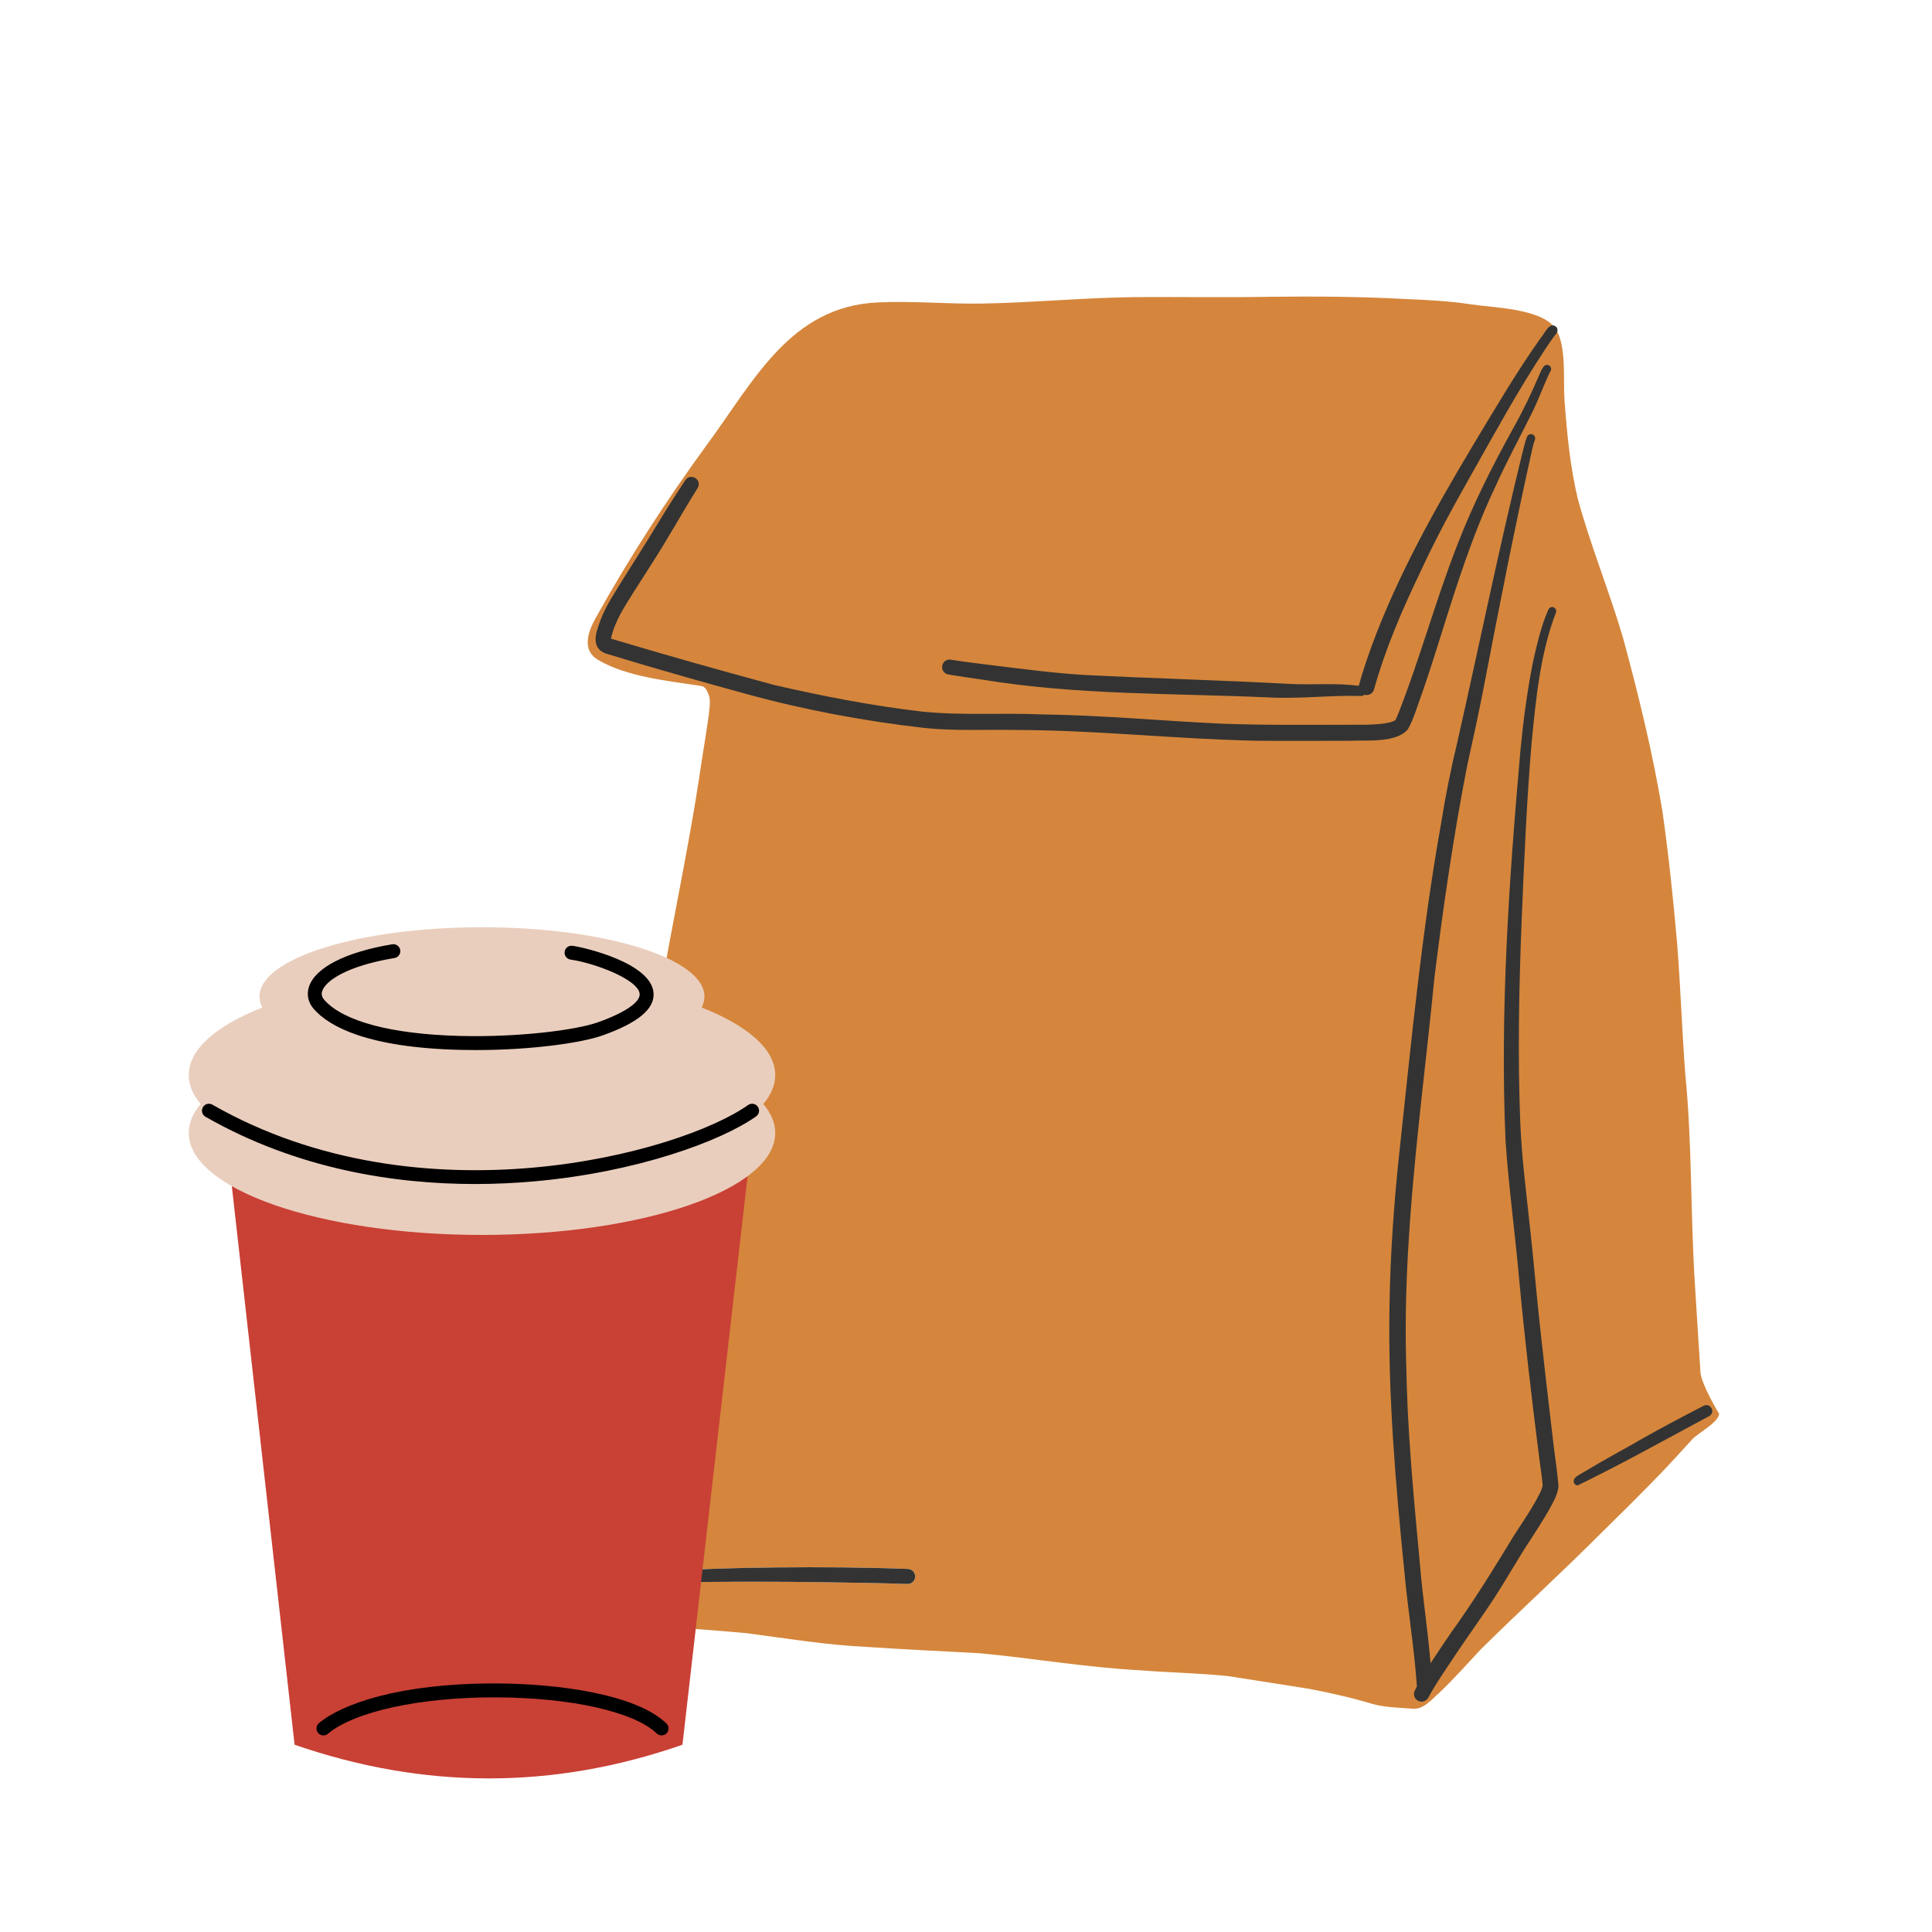 <?xml version="1.0" encoding="utf-8"?>
<!-- Generator: Adobe Illustrator 27.5.0, SVG Export Plug-In . SVG Version: 6.00 Build 0)  -->
<svg version="1.1" id="Layer_1" xmlns="http://www.w3.org/2000/svg" xmlns:xlink="http://www.w3.org/1999/xlink" x="0px" y="0px"
	 viewBox="0 0 2000 2000" style="enable-background:new 0 0 2000 2000;" xml:space="preserve">

<g>
	<g>
		<g>
			<path style="fill:#D5863C;" d="M1760.304,1420.447c-1.864-29.613-3.844-59.252-5.6-88.865
				c-4.826-73.23-2.854-146.727-10.118-219.808c-3.362-44.699-4.851-89.531-8.346-134.23c-3.986-46.08-8.828-92.127-15.327-137.915
				c-10.076-60.442-24.704-120.109-40.721-179.22c-14.237-48.418-33.541-95.23-46.846-143.931
				c-8.013-33.84-11.216-67.364-13.796-102.744c-1.454-19.938,2.333-56.327-9.257-73.483c-14.268-21.117-65.02-21.716-87.33-25.159
				c-22.915-3.536-46.08-4.618-69.22-5.6c-46.113-2.496-92.268-2.804-138.431-2.271c-46.679,0.89-93.358,0-140.021,0.349
				c-52.57,0.541-104.974,5.7-157.536,6.665c-36.578,0.682-73.147-2.954-109.725-1.14c-89.387,4.433-127.113,80.268-174.566,145.031
				c-42.657,58.218-81.938,118.868-117,181.964c-7.638,13.746-14.345,32.717,2.138,42.702c29.542,17.895,73.583,22.129,107.32,27.35
				c4.893,0.757,6.39,5.999,8.088,10.01c1.714,6.515,0.399,12.756-0.316,20.261c-2.33,16.658-5.067,33.258-7.68,49.874
				c-14.277,98.629-37.239,196.014-51.653,294.789c-14.274,97.824-24.728,197.982-35.39,294.99
				c-6.798,61.848-14.087,123.637-17.765,185.768c-0.957,14.744-1.797,29.505-1.789,44.283c0.333,20.028-0.94,40.247,1.614,60.159
				c0.691,9.935,11.632,11.591,19.687,11.657c7.272,0.324,14.545,0.516,21.817,0.741c36.744,2.022,73.472,4.651,110.124,7.955
				c41.604,5.5,83.091,12.323,125.069,14.278c38.899,2.629,77.815,4.427,116.739,6.54c55.441,5.267,110.466,14.719,166.164,17.665
				c29.955,2.355,60.051,2.896,89.955,5.883c28.124,4.269,56.206,8.878,84.33,13.23c22.033,4.235,44.033,9.086,65.517,15.601
				c13.238,3.719,27.292,3.877,40.946,4.918c11.865,1.598,19.945-8.828,28.066-15.884c15.127-14.353,29.023-29.905,43.193-45.181
				c40.497-40.048,82.625-78.406,122.897-118.695c21.867-21.526,43.742-43.051,65.026-65.168
				c10.276-10.767,20.302-21.767,30.279-32.825c5.691-7.148,28.369-18.026,28.86-27.753
				C1779.648,1464.325,1760.853,1432.188,1760.304,1420.447z M939.275,1639.731c-27.55-1.032-55.141-1.29-82.699-1.756
				c-54.401-0.89-109.517-0.832-163.668,0.208c-18.771,0.008-37.526,2.521-56.273,1.581c-0.216,0.025-0.424,0.025-0.641,0.017
				c-0.033,0-0.058,0-0.092-0.008c-0.091,0-0.183-0.008-0.283-0.025c-0.025,0-0.058-0.008-0.091-0.017
				c-0.117-0.008-0.233-0.033-0.349-0.058c-0.017-0.008-0.042-0.008-0.067-0.017c-0.1-0.025-0.2-0.05-0.291-0.083
				c-0.116-0.033-0.233-0.075-0.349-0.125c-0.1-0.033-0.2-0.083-0.291-0.125c-0.1-0.05-0.2-0.1-0.3-0.158
				c-0.091-0.042-0.175-0.1-0.258-0.158c-0.092-0.05-0.175-0.108-0.258-0.175c-0.083-0.058-0.158-0.117-0.233-0.175
				c-0.066-0.058-0.125-0.108-0.183-0.166c-0.183-0.167-0.358-0.358-0.508-0.557c-0.058-0.075-0.116-0.15-0.166-0.233
				c-0.117-0.175-0.216-0.349-0.308-0.541c-0.066-0.125-0.116-0.258-0.158-0.391c-0.092-0.258-0.158-0.533-0.191-0.816
				c-0.023-0.258-0.024-0.525,0-0.79c0.017-0.225,0.033-0.433,0.067-0.632c0.017-0.108,0.033-0.216,0.058-0.316
				c0.033-0.166,0.075-0.316,0.125-0.466c0.017-0.058,0.033-0.117,0.05-0.167c0.091-0.25,0.191-0.474,0.316-0.682
				c0.008-0.017,0.017-0.033,0.033-0.05c0.05-0.091,0.108-0.191,0.175-0.275c0.042-0.058,0.083-0.117,0.133-0.166
				c0.05-0.067,0.108-0.133,0.166-0.191c0.083-0.092,0.158-0.166,0.25-0.241c0.083-0.083,0.175-0.15,0.275-0.216
				c0.033-0.033,0.066-0.05,0.1-0.075c0.075-0.058,0.158-0.108,0.25-0.158c0.108-0.066,0.225-0.133,0.341-0.183
				c0.117-0.058,0.241-0.116,0.358-0.158c0.1-0.042,0.2-0.075,0.299-0.108c0.058-0.025,0.117-0.042,0.183-0.058
				c0.091-0.033,0.191-0.058,0.291-0.083c0.216-0.058,0.441-0.1,0.666-0.141c0.05-0.008,0.108-0.017,0.158-0.025
				c0.441-0.066,0.899-0.116,1.365-0.141c1.281-0.075,2.596-0.017,3.728-0.033c12.997-0.84,25.911-2.721,38.908-3.586
				c41.129-2.696,82.35-4.094,123.562-4.393c45.514-0.483,91.045-0.158,136.534,1.548c4.244,0.166,7.614,3.936,7.414,8.154
				C947.222,1636.586,943.511,1639.889,939.275,1639.731z"/>
		</g>
		<g>
			<path style="fill:#333333;" d="M1457.355,755.024c6.573-11.433,9.893-24.604,14.586-36.919
				c6.814-19.496,13.03-39.174,19.221-58.861c16.575-52.961,33.241-106.097,57.221-156.279
				c11.108-24.679,24.031-48.468,36.079-72.69c1.231-2.371,2.396-4.759,3.52-7.18c0.383-0.807,0.749-1.614,1.115-2.421
				c1.107-2.422,2.172-4.868,3.212-7.322c0.349-0.815,0.699-1.631,1.041-2.455c0.69-1.639,1.381-3.278,2.063-4.918
				c2.056-4.926,4.102-9.843,6.274-14.703c0.025-0.05,0.042-0.1,0.066-0.15c0.466-1.04,0.941-2.08,1.423-3.112
				c0.499-1.082,1.015-2.163,1.539-3.245c1.531-1.773,1.281-4.543-0.491-6.049c-0.199-0.167-0.407-0.316-0.624-0.441
				c-0.216-0.125-0.432-0.225-0.665-0.308c-0.224-0.083-0.458-0.142-0.691-0.183c-0.466-0.083-0.949-0.083-1.423,0
				c-0.982,0.15-1.914,0.641-2.638,1.423c-2.197,2.538-3.253,5.791-4.709,8.77c-8.088,19.179-17.149,37.917-27.367,56.048
				c-21.226,38.375-41.054,77.641-56.922,118.553c-22.782,57.879-38.857,118.137-61.623,176c-0.998,2.271-1.797,4.685-3.062,6.815
				c-1.39,1.215-3.262,1.597-4.959,2.214c-8.537,2.172-17.382,2.38-26.144,2.637c-48.767-0.025-97.552,0.716-146.294-0.973
				c-62.671-2.854-125.202-8.87-187.964-9.71c-41.612-1.855-83.432,1.381-124.911-2.954
				c-51.464-5.982-102.345-15.926-152.809-27.492c-56.506-15.293-112.854-31.161-168.919-47.969
				c3.786-18.248,14.537-33.882,24.247-49.459c5.691-9.028,11.491-17.989,17.216-26.992c16.849-25.985,31.719-53.169,48.185-79.388
				c1.407-2.321,1.523-4.593,0.841-6.498v-0.009c-0.008-0.033-0.025-0.066-0.042-0.1c-0.042-0.125-0.091-0.25-0.15-0.375
				c-0.175-0.399-0.391-0.782-0.641-1.148c-0.091-0.133-0.183-0.258-0.283-0.391c-0.117-0.15-0.233-0.291-0.366-0.433
				c-0.05-0.066-0.108-0.125-0.166-0.183c-0.108-0.108-0.217-0.216-0.325-0.325c-0.1-0.092-0.2-0.183-0.308-0.266
				c-0.075-0.067-0.158-0.133-0.242-0.2c-0.308-0.241-0.633-0.458-0.974-0.649c-0.141-0.083-0.291-0.167-0.433-0.233
				c-0.183-0.091-0.366-0.175-0.549-0.25c-0.141-0.058-0.291-0.116-0.441-0.166c-0.091-0.033-0.183-0.058-0.275-0.083
				c-0.167-0.058-0.341-0.1-0.508-0.133c-0.166-0.042-0.333-0.075-0.499-0.1c-0.15-0.025-0.3-0.05-0.45-0.058
				c-0.066-0.017-0.141-0.017-0.216-0.017c-0.175-0.016-0.349-0.025-0.524-0.025c-2.205,0-4.452,0.998-6.124,3.403
				c-2.088,3.17-4.16,6.357-6.232,9.544c-11.158,16.916-21.693,34.248-32.218,51.547c-12.548,20.319-25.636,40.281-37.917,60.75
				c-5.658,9.369-10.525,19.279-13.779,29.747c-4.693,12.631-4.768,24.954,10.526,28.698c10.592,3.228,21.193,6.415,31.81,9.56
				c4.177,1.24,8.371,2.471,12.556,3.703c0.167,0.05,0.341,0.1,0.508,0.15c4.502,1.315,9.003,2.63,13.513,3.928
				c10.492,3.045,20.993,6.041,31.51,9.019c4.61,1.298,9.22,2.596,13.838,3.886c4.951,1.389,9.91,2.771,14.869,4.143
				c8.479,2.355,16.966,4.693,25.453,7.014c59.976,16.442,121.441,27.741,183.205,34.864c31.469,3.262,63.196,1.448,94.781,2.064
				c83.315,0.116,166.256,9.527,249.513,11.133c32.002,0.341,64.02,0.025,96.029,0.034
				C1414.637,766.066,1445.531,769.27,1457.355,755.024z"/>
			<path style="fill:#333333;" d="M981.561,698.202c12.156,2.006,24.363,3.761,36.561,5.534
				c97.385,15.942,196.26,13.804,294.544,18.197c32.285,1.747,64.552-2.388,96.77-1.464c1.148-0.075,2.105-0.549,2.813-1.256
				c4.027,1.215,8.869-1.04,10.051-5.234c11.799-42.46,29.347-82.982,48.402-122.63c16.076-34.938,34.231-67.98,53.227-101.521
				c23.972-42.419,47.42-85.37,74.245-126.142c0.275-0.416,0.549-0.824,0.824-1.24v-0.008c0.433-0.649,0.866-1.298,1.298-1.947
				c0.433-0.658,0.865-1.307,1.307-1.956c0.258-0.399,0.524-0.79,0.79-1.181c0.466-0.699,0.941-1.398,1.423-2.097
				c0.474-0.699,0.948-1.39,1.439-2.089c0.949-1.381,1.922-2.754,2.904-4.11c0.508-0.699,1.007-1.39,1.523-2.08
				c0.166-0.15,0.324-0.316,0.482-0.482c0.15-0.158,0.291-0.316,0.433-0.491c0.042-0.058,0.092-0.116,0.133-0.175
				c0.108-0.133,0.208-0.266,0.299-0.408c0.125-0.191,0.241-0.383,0.358-0.574v-0.008c1.273-2.197,1.44-4.843-0.824-6.815
				c-1.364-0.998-2.646-1.306-3.844-1.123c-0.008,0-0.017,0-0.025,0.008c-0.141,0.017-0.283,0.042-0.425,0.083
				c-0.125,0.025-0.249,0.066-0.383,0.108c-0.108,0.034-0.225,0.075-0.332,0.125c-0.2,0.083-0.408,0.183-0.608,0.291
				c-0.258,0.142-0.524,0.3-0.774,0.483c-1.581,1.123-3.02,2.937-4.352,4.859c-0.125,0.175-0.241,0.349-0.358,0.524
				c-0.183,0.258-0.358,0.516-0.524,0.774c-0.183,0.266-0.358,0.541-0.533,0.807c-0.632,0.957-1.231,1.889-1.822,2.713
				c-0.158,0.233-0.325,0.458-0.482,0.666c-0.308,0.416-0.608,0.79-0.907,1.123c-0.008,0.009-0.008,0.009-0.016,0.017
				c-25.262,35.555-47.287,73.239-69.778,110.557c-40.122,67.065-78.681,135.794-105.706,209.365
				c-4.585,13.072-9.186,26.16-12.814,39.532c-0.108,0.341-0.199,0.691-0.258,1.04c-0.158-0.034-0.308-0.058-0.458-0.092
				c-23.615-3.029-47.603-0.699-71.35-1.889c-71.109-3.894-142.309-5.691-213.418-9.369c-31.519-1.947-62.821-6.124-94.257-9.968
				c-14.269-1.706-28.548-3.461-42.752-5.741C974.081,681.437,971.751,696.131,981.561,698.202z"/>
			<path style="fill:#333333;" d="M1594.738,1378.004c-4.002-35.505-6.856-71.117-10.825-106.63
				c-3.811-36.12-8.57-72.182-10.101-108.502c-2.787-69.902-1.389-139.88,1.381-209.773c2.596-61.573,5.142-123.188,10.368-184.611
				c4.485-45.339,8.787-91.711,25.212-134.554c0.924-2.355-0.882-5.034-3.253-5.475c-2.097-0.383-3.936,0.824-4.693,2.679
				c-1.048,2.43-2.205,5.167-3.279,7.963c-5.5,14.969-9.111,30.504-12.581,46.039c-6.024,30.246-10.035,60.866-13.013,91.544
				c-11.865,134.488-21.243,269.774-15.41,404.81c3.345,48.094,9.927,95.888,14.195,143.898
				c5.55,60.101,12.631,120.035,20.17,179.91c1.231,10.842,3.22,21.601,4.094,32.468c-1.157,5.716-4.576,10.792-7.139,15.959
				c-7.131,12.473-15.127,24.413-22.982,36.436c-20.543,33.666-41.104,67.265-64.261,99.224
				c-7.33,10.75-14.669,21.509-21.717,32.442c-0.35-4.143-0.732-8.279-1.141-12.414c-0.199-2.072-0.416-4.135-0.632-6.207
				c-0.366-3.52-0.749-7.031-1.148-10.542c-0.299-2.688-0.607-5.367-0.924-8.055c-0.241-2.063-0.491-4.135-0.732-6.199
				c-0.016-0.158-0.033-0.324-0.058-0.491c-0.424-3.594-0.857-7.189-1.281-10.784c-0.199-1.672-0.399-3.337-0.599-5.001
				c-0.1-0.874-0.208-1.756-0.308-2.638c-0.432-3.686-0.857-7.372-1.273-11.058c-0.133-1.182-0.266-2.355-0.391-3.536
				c-0.416-3.736-0.807-7.472-1.181-11.216c-0.166-1.623-0.325-3.245-0.474-4.868c-0.199-2.072-0.382-4.135-0.565-6.207
				c-1.631-17.681-3.287-35.363-4.876-53.053c-0.341-3.853-0.682-7.705-1.023-11.566c-0.067-0.765-0.134-1.539-0.2-2.313
				c-0.308-3.536-0.616-7.072-0.915-10.617c-0.549-6.465-1.082-12.931-1.59-19.396c-0.175-2.155-0.341-4.31-0.507-6.465
				c-0.058-0.807-0.125-1.614-0.183-2.43c-0.25-3.32-0.5-6.648-0.733-9.968c-1.007-13.912-1.889-27.833-2.604-41.77
				c-0.083-1.573-0.158-3.137-0.233-4.71c-0.1-1.955-0.191-3.911-0.275-5.866c-0.291-6.482-0.541-12.964-0.748-19.445
				c-0.075-2.163-0.134-4.327-0.192-6.482c-0.125-4.327-0.217-8.654-0.291-12.98c0-0.1-0.008-0.2-0.008-0.3
				c-0.092-2.746-0.166-5.492-0.241-8.246c-0.008-0.433-0.017-0.865-0.034-1.298c-0.058-2.571-0.108-5.15-0.149-7.73
				c-0.042-2.38-0.084-4.76-0.108-7.131c-0.034-2.946-0.05-5.891-0.067-8.837c-0.15-37.909,1.448-75.743,4.085-113.528
				c0.258-3.802,0.541-7.605,0.824-11.416c0.425-5.7,0.882-11.408,1.348-17.116c0.316-3.802,0.632-7.605,0.965-11.408
				c0.824-9.51,1.706-19.013,2.613-28.515c0.366-3.794,0.741-7.597,1.115-11.4c0.374-3.794,0.757-7.596,1.148-11.399
				c0.382-3.794,0.782-7.597,1.173-11.391c0.391-3.803,0.791-7.597,1.198-11.4c0.2-1.897,0.408-3.794,0.608-5.7
				c0.399-3.794,0.815-7.588,1.223-11.391c0.408-3.794,0.824-7.588,1.24-11.391c0.624-5.691,1.248-11.391,1.872-17.083
				c0.416-3.794,0.832-7.597,1.257-11.391c0.624-5.691,1.248-11.383,1.872-17.083c0.416-3.794,0.824-7.588,1.24-11.383
				c2.055-18.979,4.052-37.951,5.907-56.93c9.111-73.372,19.754-146.993,33.949-219.608c5.899-26.876,11.874-53.735,17.066-80.752
				c15.8-82.508,31.976-164.95,50.282-246.942c0.724-2.837,1.481-6.34,2.787-9.618c0.882-2.23-0.641-4.835-2.812-5.542
				c-2.38-0.774-4.651,0.591-5.534,2.812c-2.055,5.408-3.253,11.1-4.734,16.683c-24.297,99.166-44.691,199.197-67.19,298.763
				c-6.848,28.298-12.506,56.864-17.091,85.612c-19.787,110.857-30.446,222.911-42.511,334.8
				c-5.949,54.501-9.918,109.218-10.7,164.042c-1.63,91.985,6.249,183.721,15.443,275.182
				c3.569,39.324,10.176,78.365,12.872,117.755c0.008,0.158,0.025,0.325,0.042,0.474c0,0.017,0,0.025,0,0.042
				c-0.766,1.481-1.523,2.979-2.247,4.485c-0.083,0.167-0.149,0.333-0.216,0.499c-0.042,0.108-0.083,0.216-0.116,0.325
				c-0.05,0.125-0.083,0.241-0.117,0.366c-0.083,0.275-0.149,0.549-0.2,0.832c0,0.016-0.008,0.033-0.008,0.05
				c-0.033,0.191-0.058,0.375-0.067,0.557c-0.009,0.05-0.017,0.092-0.009,0.133c-0.016,0.108-0.025,0.208-0.016,0.308
				c-0.008,0.258-0.008,0.508,0.008,0.766c0.008,0.108,0.017,0.225,0.025,0.333c0.033,0.291,0.083,0.582,0.141,0.865
				c0.033,0.141,0.067,0.291,0.108,0.433c0.017,0.092,0.042,0.175,0.075,0.266c0.067,0.208,0.133,0.408,0.216,0.607
				c0.017,0.05,0.034,0.091,0.05,0.133c0.083,0.2,0.175,0.391,0.275,0.583c0.175,0.325,0.366,0.641,0.574,0.94
				c0.217,0.3,0.45,0.591,0.707,0.857c0.641,0.682,1.398,1.248,2.272,1.664c3.852,1.897,8.545,0.15,10.525-3.703
				c0.575-1.115,1.174-2.23,1.773-3.337c6.681-11.732,14.261-22.907,21.767-34.148c1.805-2.729,3.627-5.45,5.458-8.163
				c1.398-2.064,2.796-4.135,4.211-6.191c0.008-0.008,0.016-0.008,0.016-0.017c1.357-1.989,2.721-3.969,4.086-5.949
				c0.083-0.116,0.166-0.241,0.249-0.358c1.439-2.097,2.896-4.193,4.352-6.291c5.816-8.387,11.649-16.758,17.382-25.203
				c1.398-2.063,2.788-4.127,4.169-6.19c0.116-0.167,0.225-0.325,0.324-0.491c1.348-2.014,2.688-4.027,4.011-6.049
				c13.255-20.411,25.12-41.678,38.558-61.981c6.432-9.769,12.614-19.654,18.472-29.78c4.102-7.755,9.111-15.693,9.752-24.637
				c-1.34-17.041-4.343-34.023-6.099-51.064C1602.876,1450.859,1598.749,1414.431,1594.738,1378.004z"/>
			<path style="fill:#333333;" d="M1764.722,1454.82c-0.034,0.008-0.383,0.133-0.516,0.191c-0.175,0.067-0.35,0.15-0.533,0.233
				c-2.38,1.231-4.768,2.463-7.147,3.703c-2.33,1.207-4.651,2.413-6.973,3.628c-0.058,0.033-0.117,0.058-0.175,0.092
				c-5.192,2.704-10.376,5.425-15.543,8.171c-1.148,0.608-2.304,1.223-3.453,1.839c-9.428,5.026-18.805,10.135-28.116,15.385
				c-1.331,0.749-2.663,1.506-3.994,2.264c-3.079,1.747-6.141,3.511-9.194,5.292c-14.978,8.371-30.047,16.583-44.716,25.47
				c-2.663,1.548-5.358,3.054-8.005,4.635c-2.812,1.681-6.656,3.511-7.197,6.973c-0.565,2.479,1.514,4.901,3.977,5.017
				c2.064-0.998,4.135-2.014,6.2-3.029c4.293-2.105,8.57-4.235,12.847-6.391c1.581-0.798,3.17-1.597,4.759-2.413
				c4.742-2.405,9.477-4.843,14.203-7.297c2.03-1.048,4.052-2.105,6.074-3.162c4.285-2.239,8.562-4.502,12.839-6.773
				c2.097-1.107,4.194-2.23,6.291-3.345c4.194-2.238,8.387-4.485,12.573-6.74c4.194-2.255,8.379-4.51,12.556-6.773
				c4.185-2.263,8.37-4.527,12.547-6.79c10.742-5.816,21.484-11.624,32.218-17.374c1.015-0.541,2.039-1.09,3.054-1.63
				C1775.938,1462.292,1771.278,1452.765,1764.722,1454.82z"/>
			<path style="fill:#333333;" d="M940.007,1624.163c-45.489-1.706-91.02-2.03-136.534-1.548
				c-41.212,0.3-82.433,1.697-123.563,4.393c-12.996,0.865-25.91,2.746-38.907,3.586c-1.131,0.017-2.446-0.042-3.728,0.033
				c-0.466,0.025-0.923,0.075-1.365,0.141c-0.05,0.008-0.108,0.017-0.158,0.025c-0.224,0.042-0.449,0.083-0.665,0.141
				c-0.1,0.025-0.2,0.05-0.291,0.083c-0.066,0.017-0.125,0.033-0.183,0.058c-0.099,0.033-0.199,0.066-0.299,0.108
				c-0.117,0.042-0.241,0.1-0.358,0.158c-0.117,0.05-0.233,0.117-0.341,0.183c-0.091,0.05-0.175,0.1-0.25,0.158
				c-0.033,0.025-0.066,0.042-0.099,0.075c-0.1,0.067-0.192,0.133-0.275,0.216c-0.091,0.075-0.167,0.15-0.25,0.241
				c-0.058,0.058-0.116,0.125-0.166,0.192c-0.05,0.05-0.091,0.108-0.133,0.166c-0.067,0.083-0.125,0.183-0.175,0.275
				c-0.016,0.017-0.025,0.033-0.033,0.05c-0.125,0.208-0.225,0.433-0.316,0.682c-0.017,0.05-0.033,0.108-0.05,0.167
				c-0.05,0.15-0.091,0.299-0.125,0.466c-0.025,0.1-0.042,0.208-0.058,0.316c-0.033,0.2-0.05,0.408-0.067,0.633
				c-0.024,0.266-0.023,0.532,0,0.79c0.034,0.283,0.1,0.558,0.192,0.816c0.042,0.133,0.091,0.266,0.158,0.391
				c0.091,0.191,0.191,0.366,0.308,0.541c0.05,0.083,0.108,0.158,0.167,0.233c0.149,0.2,0.325,0.391,0.508,0.557
				c0.058,0.058,0.116,0.108,0.183,0.167c0.075,0.058,0.149,0.116,0.232,0.175c0.084,0.066,0.167,0.125,0.258,0.175
				c0.083,0.058,0.166,0.116,0.258,0.158c0.1,0.058,0.2,0.108,0.3,0.158c0.092,0.042,0.191,0.092,0.291,0.125
				c0.117,0.05,0.233,0.092,0.35,0.125c0.091,0.033,0.191,0.058,0.291,0.083c0.025,0.008,0.05,0.008,0.067,0.017
				c0.116,0.025,0.233,0.05,0.35,0.058c0.033,0.008,0.066,0.017,0.091,0.017c0.099,0.017,0.191,0.025,0.282,0.025
				c0.033,0.008,0.058,0.008,0.092,0.008c0.216,0.009,0.424,0.009,0.641-0.016c18.747,0.94,37.501-1.573,56.273-1.581
				c54.151-1.04,109.267-1.098,163.668-0.208c27.558,0.466,55.149,0.724,82.699,1.756c4.235,0.158,7.946-3.145,8.146-7.413
				C947.621,1628.099,944.251,1624.33,940.007,1624.163z"/>
		</g>
	</g>
</g>
<g>
	<path style="fill:#C94035;" d="M706.471,1806.13c-133.529,46.6-267.367,46.387-401.51,0l-70.73-629.416h544.352L706.471,1806.13z"
		/>
	<path style="fill:#EACEBD;" d="M802.511,1112.952c0-26.837-28.778-51.332-76.162-69.966c1.88-3.693,2.884-7.476,2.884-11.333
		c0-39.644-103.11-71.783-230.303-71.783s-230.303,32.138-230.303,71.783c0,3.857,1.004,7.641,2.884,11.333
		c-47.384,18.634-76.162,43.129-76.162,69.966c0,10.39,4.331,20.426,12.363,29.91c-8.032,9.484-12.363,19.52-12.363,29.909
		c0,58.34,135.918,105.635,303.581,105.635s303.581-47.294,303.581-105.635c0-10.389-4.331-20.425-12.363-29.909
		C798.18,1133.378,802.511,1123.342,802.511,1112.952z"/>
	<g>
		<g>
			<path d="M492.591,1087.024c-5.484,0-11.01-0.066-16.579-0.207c-95.904-2.421-134.989-24.153-150.888-41.959
				c-6.257-7.005-8.07-15.495-5.11-23.91c6.913-19.645,38.264-35.476,86.013-43.433c3.918-0.639,7.639,1.997,8.292,5.924
				c0.655,3.925-1.998,7.639-5.924,8.292c-49.257,8.21-71.07,23.448-74.785,34.002c-0.757,2.151-1.346,5.481,2.264,9.525
				c19.798,22.169,69.695,35.361,140.502,37.149c59.995,1.512,119.501-5.958,142.373-14.059c28.049-9.935,44.283-20.98,43.424-29.55
				c-1.515-15.099-47.31-32.017-71.53-35.442c-3.941-0.557-6.685-4.204-6.127-8.146c0.556-3.939,4.197-6.692,8.144-6.127
				c13.185,1.864,80.792,17.753,83.854,48.277c1.683,16.778-15.638,31.358-52.953,44.573
				C601.856,1079.622,550.119,1087.024,492.591,1087.024z"/>
		</g>
		<g>
			<path d="M491.704,1225.69c-81.892,0-183.314-14.862-278.999-69.641c-3.454-1.977-4.652-6.38-2.674-9.835
				c1.977-3.453,6.378-4.655,9.835-2.672c215.665,123.463,484.087,50.285,554.552,0.372c3.246-2.296,7.745-1.532,10.046,1.715
				c2.301,3.249,1.533,7.747-1.715,10.048c-36.421,25.798-123.825,57.852-229.66,67.27
				C534.375,1224.612,513.74,1225.69,491.704,1225.69z"/>
		</g>
		<g>
			<path d="M334.822,1796.48c-2.057,0-4.1-0.877-5.526-2.576c-2.558-3.048-2.159-7.595,0.891-10.152
				c23.747-19.917,83.754-41.068,181.145-41.068c0.797,0,1.587,0.002,2.389,0.004c64.573,0.227,144.75,11.222,176.126,41.392
				c2.869,2.757,2.959,7.319,0.2,10.189c-2.758,2.869-7.32,2.962-10.19,0.199c-23.323-22.424-88.555-37.093-166.187-37.366
				c-0.716-0.002-1.439-0.004-2.153-0.004c-77.308,0-144.691,14.735-172.069,37.698
				C338.098,1795.927,336.455,1796.48,334.822,1796.48z"/>
		</g>
	</g>
</g>
</svg>

